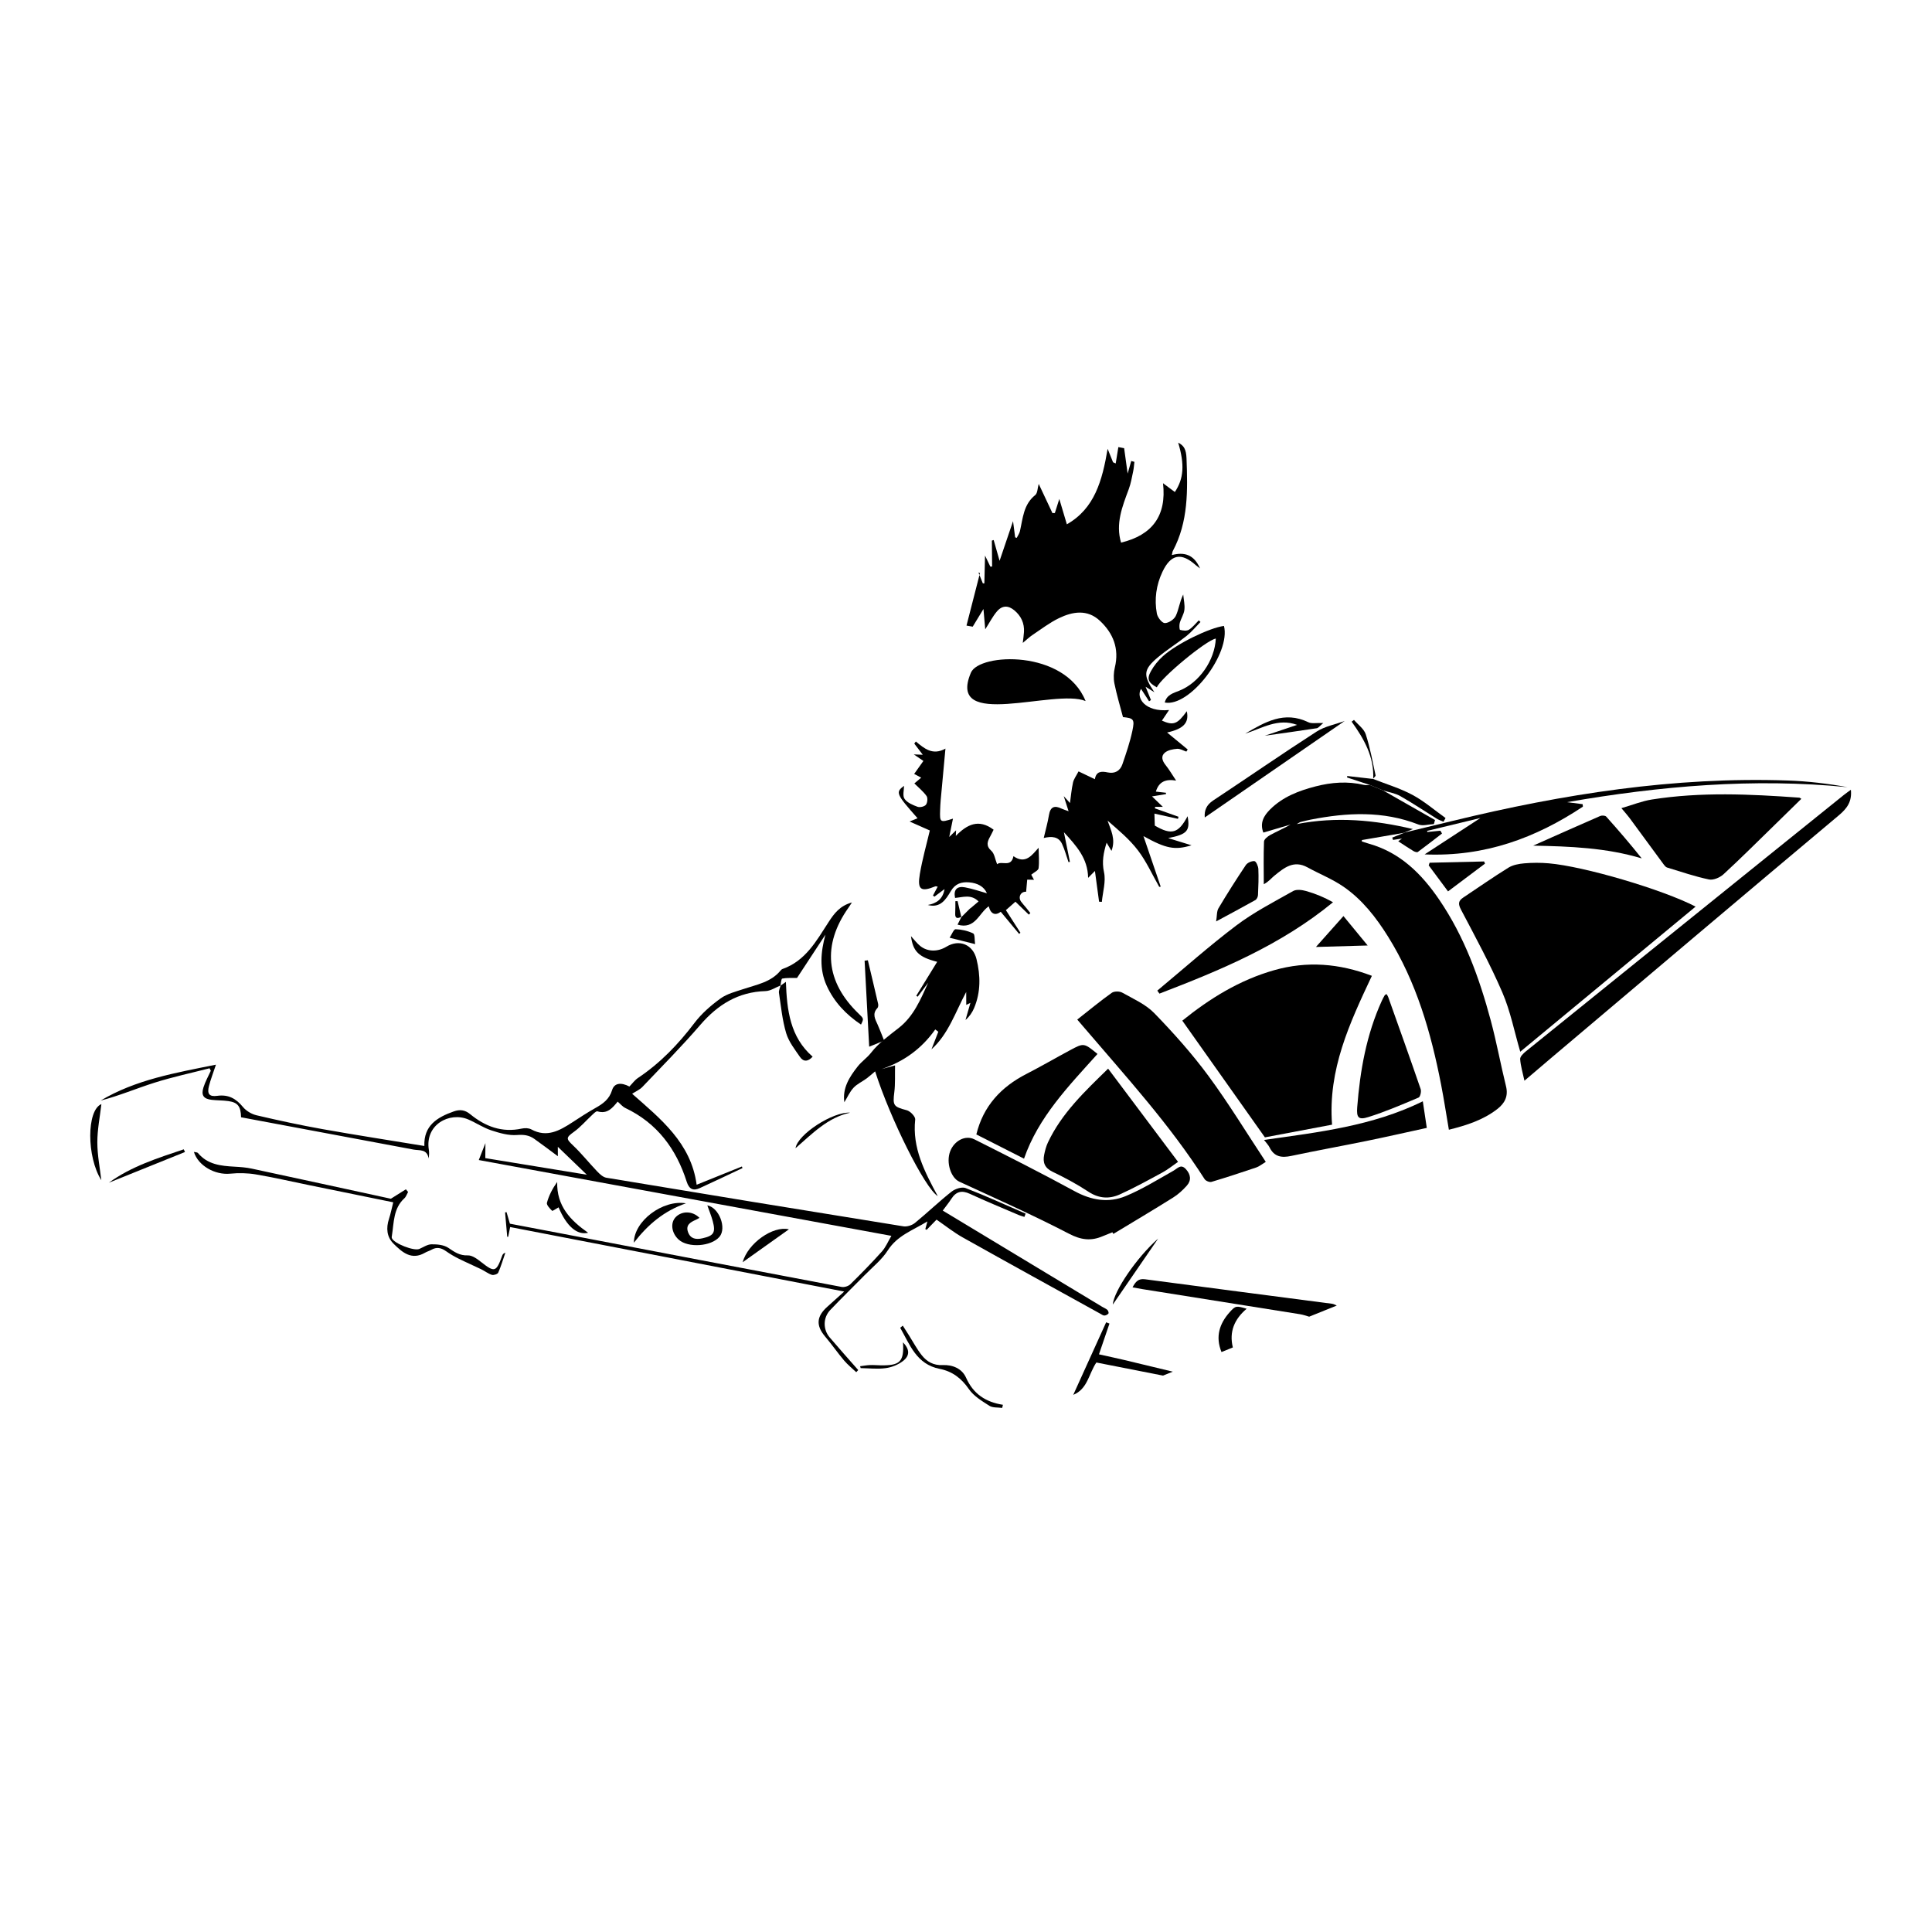 <?xml version="1.0" encoding="utf-8"?>
<!-- Generator: Adobe Illustrator 16.0.3, SVG Export Plug-In . SVG Version: 6.00 Build 0)  -->
<!DOCTYPE svg PUBLIC "-//W3C//DTD SVG 1.1//EN" "http://www.w3.org/Graphics/SVG/1.1/DTD/svg11.dtd">
<svg version="1.1" id="Layer_1" xmlns="http://www.w3.org/2000/svg" xmlns:xlink="http://www.w3.org/1999/xlink" x="0px" y="0px"
	 width="288px" height="288px" viewBox="0 0 288 288" enable-background="new 0 0 288 288" xml:space="preserve">
<path display="none" fill-rule="evenodd" clip-rule="evenodd" fill="#FFFFFF" d="M172.627,211.364c-4.089,0-8.178,0-12.267,0
	c0.34-2.381,1.788-3.828,4.064-4.583c-1.264-1.01-1.368-1.04-2.497-0.489c-2.111,1.029-3.406,2.616-3.395,5.072
	c-2.609,0-5.22,0-7.829,0c-2.005-1.432-4.006-2.869-6.017-4.293c-1.05-0.743-2.118-1.461-3.223-2.221
	c1.132-1.311,2.149-2.489,3.167-3.667c-0.13-0.119-0.259-0.238-0.389-0.357c-2.845,2.714-5.691,5.428-8.592,8.195
	c2.323-0.005,3.316-2.056,5-3.186c2.829,1.843,5.658,3.686,8.487,5.528c-46.012,0-92.025,0-138.049,0c0-44.787,0-89.574,0-134.384
	c89.041,0,178.093,0,267.192,0c0,44.78,0,89.582,0,134.384c-33.721,0-67.469,0-101.217,0c-0.179-0.17-0.332-0.385-0.54-0.503
	c-8.169-4.607-16.349-9.194-24.507-13.82c-0.871-0.494-1.445-0.189-2.176,0.425c0.452,0.285,0.842,0.541,1.242,0.781
	c6.812,4.092,13.625,8.179,20.433,12.277C171.911,210.763,172.258,211.083,172.627,211.364z M211.451,140.591
	c-1.142-0.619-2.283-1.238-3.425-1.856c-0.034,0.064-0.068,0.129-0.104,0.193c0.914,0.773,1.827,1.545,2.741,2.318
	c-0.275-0.115-0.584-0.183-0.822-0.351c-2.04-1.441-4.349-2.172-6.786-2.491c-2.561-0.335-5.125-0.383-7.57,0.659
	c-1.205,0.514-2.176,1.26-2.213,2.815c1.438,0.14,2.822,0.275,4.205,0.41c-1.136,0.162-2.265,0.18-3.381,0.311
	c-0.439,0.052-1.092,0.248-1.233,0.564c-0.868,1.931-1.618,3.916-2.406,5.882c0.861-0.092,1.347-0.404,1.878-0.569
	c1.795-0.555,3.602-1.167,5.107,0.678c1.284,1.573,2.787,2.994,3.898,4.677c1.868,2.825,2.791,6.063,3.377,9.38
	c1.392,7.877,0.587,15.675-0.918,23.438c-0.426,2.198-0.942,4.378-1.438,6.657c2.717,0.378,5.299,0.57,7.863-0.166
	c1.355-0.389,2.247-1.149,2.464-2.677c0.469-3.31,1.149-6.592,1.553-9.909c0.796-6.54,1.028-13.091-0.389-19.589
	c-0.993-4.553-2.761-8.697-6.595-11.657c-0.293-0.227-0.573-0.469-0.86-0.703c0.03-0.066,0.061-0.131,0.09-0.196
	c2.085,0.45,4.17,0.9,6.26,1.353c-0.644,0-1.287,0-1.931,0c-0.008,0.122-0.016,0.243-0.023,0.364
	c0.466,0.109,0.932,0.218,1.313,0.308c-0.16,0.041-0.416,0.107-0.666,0.172c0.547,0.779,1.03,1.495,1.548,2.186
	c0.134,0.177,0.414,0.419,0.563,0.382c1.466-0.371,2.919-0.794,4.375-1.202c-0.022-0.159-0.045-0.318-0.067-0.478
	c-0.628-0.184-1.255-0.368-1.883-0.552c0.015-0.055,0.03-0.108,0.045-0.163c2.592,0.381,5.184,0.761,8.081,1.187
	c-3.374,0.666-6.424,1.268-9.745,1.923c8.199,3.715,16.303,3.915,24.543,2.221c0.035-0.119,0.069-0.237,0.104-0.355
	c-0.683-0.384-1.365-0.767-2.048-1.149c13.759,2.947,27.104,7.02,39.62,13.563c-2.549-1.613-5.17-3.044-7.891-4.252
	c-15.496-6.88-31.837-10.654-48.536-13.09c-2.482-0.362-4.965-0.728-7.447-1.091c0.483,0,0.967,0,1.45,0
	c-4.79-3.388-9.832-6.01-15.792-7.167c0.384-0.047,0.514-0.089,0.635-0.073c0.517,0.068,1.033,0.137,1.544,0.235
	c5.413,1.041,10.492,2.786,14.623,6.676c0.517,0.486,1.434,0.547,2.165,0.805c0.127-0.166,0.255-0.332,0.383-0.497
	c-1.844-2.329-3.688-4.658-5.531-6.987c0.696,0.575,1.516,1.053,2.065,1.745c1.319,1.656,2.507,3.418,3.762,5.126
	c0.223,0.303,0.515,0.555,0.774,0.83c0.166-0.133,0.331-0.267,0.497-0.399c-1.083-1.696-2.012-3.521-3.291-5.053
	c-1.352-1.618-3.037-2.956-4.571-4.413c0.196-0.114,0.543-0.202,0.567-0.345c0.354-2.067,0.786-4.133,0.928-6.218
	c0.058-0.858-0.531-1.76-0.826-2.642c-0.141,0.038-0.28,0.075-0.42,0.112C212.42,134.54,212.831,137.597,211.451,140.591z
	 M148.533,136.031c0.263-0.245,0.526-0.491,0.966-0.899c-0.656-0.208-1.247-0.594-1.7-0.47c-0.307,0.083-0.421,0.88-0.67,1.476
	c0.638-0.063,1.037-0.103,1.437-0.142c-0.585,0.247-1.17,0.495-1.757,0.743c0.123-0.809,0.247-1.617,0.371-2.426
	c-0.104-0.037-0.207-0.073-0.311-0.11c-0.229,0.551-0.438,1.112-0.691,1.651c-0.367,0.778,0.049,0.886,0.678,0.841
	c-0.308,0.272-0.616,0.544-0.989,0.873c2.146,1.682,3.575-0.397,5.338-0.803c-0.173,1.199,0.378,1.697,1.354,1.432
	c0.465,1.455,0.886,2.768,1.306,4.082c0.082-0.029,0.164-0.058,0.246-0.087c-0.259-1.357-0.518-2.714-0.75-3.936
	c0.857-0.303,1.39-0.491,1.791-0.633c0.379,0.851,0.755,1.692,1.131,2.534c0.099-0.045,0.198-0.091,0.298-0.136
	c-0.096-0.326-0.188-0.653-0.29-0.978c-0.116-0.373-0.263-0.739-0.355-1.118c-0.197-0.797,0.521-1.434,1.246-1.079
	c0.27-0.527,0.539-1.054,0.828-1.62c0.285,0.123,0.574,0.249,0.929,0.402c-0.05-0.44-0.087-0.769-0.097-0.859
	c0.547-0.178,1.212-0.192,1.374-0.485c0.483-0.871,0.768-1.851,1.146-2.828c-1.239,0.581-2.72,1.652-3.949-0.24
	c-0.97,1.506-1.894-0.086-2.706,0.205c0-0.819,0.225-1.617-0.049-2.169c-0.504-1.021-0.022-1.518,0.648-2.062
	c0.266-0.215,0.515-0.451,0.839-0.738c-1.442-2.398-3.41-2.195-5.568-1.249c0.109-0.239,0.198-0.433,0.348-0.76
	c-0.435,0.178-0.761,0.313-1.319,0.542c0.588-0.889,1.035-1.565,1.54-2.329c-2.019-0.143-2.055-0.205-1.291-1.916
	c0.194-0.437,0.394-0.872,0.611-1.297c1.124-2.195,2.255-4.387,3.542-6.889c-2.16,0.275-2.92-1.19-3.694-2.636
	c-0.111,0.07-0.223,0.14-0.334,0.21c0.18,0.655,0.36,1.311,0.554,2.013c-0.345-0.155-0.635-0.285-1.224-0.549
	c0.41,0.612,0.638,0.952,0.963,1.439c-0.664,0.426-1.326,0.85-2.002,1.283c0.169,0.199,0.456,0.538,0.766,0.904
	c-0.563,0.185-1.042,0.343-1.268,0.417c0.361,0.846,0.795,1.608,0.986,2.427c0.08,0.345-0.254,0.987-0.58,1.168
	c-0.309,0.171-0.989,0.063-1.266-0.187c-0.563-0.508-1.205-1.141-1.356-1.824c-0.122-0.552,0.427-1.253,0.655-1.829
	c-1.559,0.421-1.563,0.657,0.065,5.242c-0.367,0-0.704,0-1.289,0c0.881,0.907,1.595,1.642,2.3,2.368
	c-1.204,1.711-2.617,3.525-3.813,5.473c-1.241,2.02-0.866,2.565,1.455,2.562c0.09,0,0.181,0.096,0.316,0.172
	c-0.42,0.352-0.785,0.657-1.149,0.963c0.045,0.081,0.089,0.161,0.134,0.241c0.578-0.154,1.156-0.308,1.827-0.487
	c-0.793,1.299-1.894,1.531-3.202,1.27c1.557,1.161,2.804,0.245,3.961-0.642c1.029-0.789,2.017-0.691,3.039-0.17
	c1.078,0.549,1.8,1.382,1.826,2.492c-0.868-0.666-1.738-1.436-2.707-2.049c-0.981-0.623-1.727-0.37-1.959,0.911
	c1.11,0.347,2.431,0.336,3.054,1.796C149.488,135.718,149.009,135.876,148.533,136.031z M118.002,136.112
	c-0.217,0.309-0.551,0.59-0.632,0.931c-0.47,1.979-1.059,3.955-1.248,5.966c-0.125,1.329,0.287,2.729,0.583,4.07
	c0.193,0.877,0.84,1.115,1.764,0.66c-2.024-3.975-0.964-7.85,0.473-11.833c-0.429,0.101-0.702,0.166-0.977,0.23
	c0.222-0.313,0.499-0.92,0.654-0.891c0.677,0.131,1.317,0.446,2.081,0.736c1.97-1.367,4.154-2.884,6.338-4.4
	c-1.614,2.139-2.789,4.402-2.667,7.147c0.118,2.675,1.07,5.052,2.575,7.267c0.726-0.654,0.726-0.654,0.284-1.637
	c-2.803-6.239-1.235-11.534,4.505-15.225c0.196-0.125,0.383-0.264,0.765-0.527c-1.846-0.218-3.085,0.543-4.297,1.394
	c-2.736,1.92-5.358,4.102-9.008,3.938c-0.123-0.005-0.259,0.05-0.371,0.111c-1.969,1.069-4.05,0.608-6.117,0.484
	c-1.244-0.075-2.554-0.267-3.729,0.024c-1.71,0.423-3.449,1.025-4.954,1.922c-3.426,2.044-6.986,3.655-10.902,4.468
	c-0.559,0.116-1.072,0.453-1.649,0.706c-0.908-1.068-1.886-1.35-2.604-0.459c-0.891,1.104-2.025,1.37-3.308,1.533
	c-1.335,0.169-2.657,0.444-3.98,0.699c-2.208,0.425-4.366,0.738-6.059-1.313c-0.278-0.336-0.808-0.566-1.256-0.642
	c-3.001-0.508-4.959-2.336-6.364-4.897c-0.456-0.832-1.106-1.227-2.098-1.27c-2.632-0.114-4.96,0.276-5.995,3.14
	c-4.462-2.712-8.835-5.311-13.145-8.01c-2.835-1.776-5.606-3.66-8.343-5.585c-0.623-0.438-1.191-1.186-1.419-1.907
	c-0.489-1.547-1.299-2.568-2.935-2.977c-1.161-0.29-1.312-0.846-0.6-1.811c0.611-0.828,1.322-1.581,2.159-2.567
	c-6.081-1.133-11.917-2.402-17.948-1.466c2.802,0.372,5.639,0.314,8.454,0.531s5.609,0.707,8.413,1.076
	c0.011,0.137,0.023,0.274,0.035,0.411c-0.653,0.626-1.374,1.196-1.944,1.891c-0.793,0.966-0.63,1.603,0.461,2.192
	c0.726,0.392,1.509,0.68,2.221,1.094c1.219,0.71,1.428,1.412,0.85,2.943c7.327,4.679,14.689,9.382,22.052,14.083
	c0.762,0.486,1.907,0.64,1.582,2.076c0.264-0.453,0.426-0.809,0.511-1.182c0.842-3.729,5.019-4.154,7.156-2
	c0.885,0.892,1.602,1.968,2.554,2.771c0.996,0.841,2.104,1.708,3.313,2.088c0.958,0.301,1.649,0.691,2.153,1.471
	c0.767,1.184,1.485,2.4,2.307,3.737c0.205-0.515,0.353-0.886,0.521-1.306c0.821,1.833,1.602,3.574,2.455,5.479
	c-4.458-2.705-8.792-5.335-13.112-7.957c0.266-0.645,0.498-1.208,0.851-2.066c-0.802,0.849-1.356,1.436-1.858,1.967
	c17.606,11.16,35.231,22.332,52.818,33.479c-0.783,0.599-1.415,1.256-2.184,1.635c-2.027,0.997-4.1,1.904-6.187,2.771
	c-0.38,0.157-1.014,0.106-1.358-0.115c-12.08-7.744-24.138-15.521-36.2-23.291c-2.041-1.314-4.084-2.626-6.133-3.943
	c0.057-0.568,0.118-1.181,0.179-1.793c-0.073-0.011-0.146-0.021-0.219-0.031c-0.353,1.16-0.706,2.321-1.059,3.482
	c0.044,0.02,0.088,0.039,0.132,0.059c0.255-0.388,0.51-0.775,0.814-1.239c14.14,9.144,28.239,18.26,42.59,27.539
	c-1.271,0.464-2.203,0.812-3.14,1.143c-2.098,0.743-2.684,1.976-2.003,4.026c0.477,1.435,0.808,2.918,1.281,4.354
	c0.261,0.792,0.681,1.531,1.03,2.294c0.131-0.062,0.262-0.124,0.393-0.186c-0.711-2.032-1.446-4.056-2.126-6.098
	c-0.499-1.497,0.171-3.111,1.613-3.767c2.21-1.006,4.461-1.919,6.686-2.893c1.549-0.679,3.236-1.177,4.587-2.14
	c2.138-1.521,4.509-1.368,7.093-1.796c-0.377,0.497-0.549,0.724-0.721,0.949c0.048,0.058,0.097,0.114,0.146,0.172
	c0.658-0.292,1.316-0.584,1.934-0.857c0.887,1.334,1.656,2.708,2.627,3.919c4.9,6.104,9.852,12.164,14.788,18.238
	c0.136,0.168,0.266,0.395,0.448,0.459c0.199,0.071,0.492,0.052,0.671-0.053c0.101-0.059,0.129-0.406,0.056-0.56
	c-0.129-0.267-0.367-0.479-0.55-0.723c-5.539-7.367-11.076-14.735-16.675-22.186c0.685-0.423,1.289-0.753,1.847-1.147
	c1.066-0.755,1.929-0.621,2.837,0.345c1.817,1.932,3.717,3.785,5.587,5.666c0.205,0.205,0.445,0.375,0.669,0.562
	c0.115-0.128,0.231-0.257,0.347-0.385c-2.276-2.308-4.505-4.666-6.871-6.879c-0.44-0.411-1.502-0.479-2.154-0.287
	c-2.29,0.674-4.512,1.575-6.793,2.283c-0.535,0.166-1.318,0.108-1.789-0.175c-12.808-7.725-25.593-15.485-38.359-23.277
	c-0.43-0.262-0.711-0.873-0.915-1.38c-0.66-1.646-1.162-3.358-1.898-4.966c-0.599-1.308-0.534-1.453,0.9-1.806
	c1.181-0.29,2.287-0.877,3.434-1.312c0.31-0.117,0.791-0.338,0.95-0.209c1.214,0.982,2.298,0.344,3.335-0.214
	c0.254,0.482,0.396,0.969,0.703,1.304c3.559,3.869,4.761,8.498,4.379,13.616c-0.086,1.155,0.358,1.659,1.442,1.611
	c2.344-0.104,4.686-0.255,7.028-0.387c0.003-0.084,0.006-0.168,0.009-0.253c-2.472,0-4.944,0-7.274,0
	c1.562-6.113-1.339-11.156-3.846-16.17c0.618-0.124,1.264-0.134,1.804-0.379c3.834-1.741,7.707-3.412,11.446-5.339
	c3.554-1.831,7.085-2.455,10.917-1.044C116.325,136.308,117.207,136.1,118.002,136.112z M168.385,90.037
	c0.058,0.059,0.115,0.118,0.174,0.177c-1.617,2.197-3.233,4.394-4.786,6.504c0.117,0.073,0.45,0.279,0.798,0.495
	c0.71-0.53,1.435-1.07,2.472-1.845c-0.355,1.167-0.605,1.985-0.887,2.908c0.961-0.684,1.723-1.348,2.59-1.811
	c1.079-0.576,1.938-0.241,2.504,0.831c0.605,1.145,0.669,2.328,0.11,3.513c-0.208,0.441-0.46,0.86-0.772,1.439
	c0.719-0.229,1.24-0.444,1.784-0.557c1.527-0.318,3.054-0.748,4.6-0.851c2.269-0.151,4.434,0.331,5.509,2.643
	c1.154,2.479,1.145,4.945-0.532,7.289c-0.456,0.637-0.809,1.425-0.953,2.191c-0.313,1.667-0.463,3.366-0.689,5.124
	c1.404,0.746,1.533,0.944,0.527,2.434c-0.967,1.432-2.106,2.754-3.241,4.062c-0.681,0.785-1.588,0.901-2.472,0.307
	c-0.797-0.535-1.53-0.819-2.16,0.216c-0.743-0.81-1.377-1.502-1.822-1.987c-0.554,0.48-1.08,0.784-1.391,1.237
	c-0.607,0.886-1.094,1.855-1.557,2.662c-0.063-0.172-0.221-0.601-0.479-1.305c-0.067,0.936-0.112,1.556-0.171,2.355
	c-0.383-0.344-0.622-0.523-0.818-0.743c-0.806-0.898-1.466-0.884-2.123,0.2c-0.58,0.955-1.273,1.841-1.987,2.858
	c1.228,0.188,2.134,0.63,2.201,1.838c0.053,0.956-0.076,1.921-0.124,2.882c0.07,0.014,0.14,0.027,0.211,0.041
	c0.257-1.387,0.514-2.773,0.821-4.431c0.967,2.591,1.852,4.938,0.804,7.66c0.463-0.2,0.764-0.33,1.324-0.572
	c-0.416,1.637-0.777,3.058-1.139,4.479c0.124,0.059,0.249,0.119,0.373,0.178c0.683-1.321,1.72-2.583,1.954-3.979
	c0.268-1.597,1.033-2.735,2.001-3.94c0.068,0.438,0.13,0.833,0.219,1.407c1.27-1.376,1.068-2.884,1.146-4.402
	c0.974,1.908,1.996,3.798,2.547,5.817c0.548,2.008,0.623,4.145,0.904,6.225c0.072,0.017,0.145,0.034,0.217,0.051
	c0.144-2.657,0.288-5.313,0.432-7.953c2.422,2.992,3.537,3.72,6.133,3.95c-0.918-0.746-1.777-1.444-2.828-2.298
	c2.846,0.555,3.464,0.215,3.905-1.942c-2.224,1.875-3.282,1.764-5.057-0.531c0.209-0.568,0.419-1.137,0.617-1.676
	c1.012,0.696,1.986,1.367,2.961,2.037c0.063-0.086,0.128-0.172,0.192-0.258c-0.935-0.83-1.869-1.659-2.804-2.488
	c0.047-0.061,0.094-0.121,0.141-0.181c0.294,0.121,0.587,0.24,1.052,0.431c-0.337-0.754-0.581-1.301-0.918-2.055
	c0.807,0.181,1.433,0.322,2.06,0.463c0.024-0.063,0.048-0.125,0.072-0.188c-0.424-0.229-0.848-0.459-1.332-0.722
	c0.972-1.215,2.087-1.219,3.416-0.391c-0.223-1.064-0.345-1.926-0.594-2.749c-0.235-0.776-0.167-1.502,0.597-1.746
	c0.569-0.182,1.308-0.036,1.911,0.155c0.424,0.134,0.747,0.588,1.115,0.899c0.102-0.072,0.203-0.145,0.306-0.218
	c-0.634-1.163-1.267-2.326-1.904-3.498c2.497,0.418,3.608-0.111,3.914-1.845c-2.019,1.271-2.647,1.276-3.967-0.082
	c0.523-0.354,1.021-0.692,1.579-1.07c-3.48-1.032-3.918-3.583-2.695-4.484c0.134,0.689,0.276,1.425,0.419,2.161
	c0.11-0.022,0.22-0.045,0.33-0.067c0-0.67,0-1.34,0-2.136c0.289,0.397,0.507,0.696,0.91,1.25c-0.648-3.011-0.277-3.743,2.432-4.634
	c1.684-0.554,3.452-0.848,5.153-1.356c0.933-0.279,1.806-0.761,2.705-1.151c-0.049-0.107-0.099-0.214-0.147-0.322
	c-0.625,0.262-1.231,0.631-1.883,0.746c-0.382,0.067-0.882-0.208-1.226-0.467c-0.09-0.067,0.127-0.703,0.336-0.977
	c0.42-0.55,1.051-0.965,1.374-1.557c0.359-0.659,0.473-1.452,0.693-2.186c-0.93,0.835-1.449,1.831-2.228,2.547
	c-0.43,0.396-1.409,0.595-1.92,0.373c-0.385-0.167-0.676-1.196-0.563-1.75c0.438-2.131,1.49-3.979,3.104-5.468
	c2.139-1.971,3.692-1.667,4.983,0.951c0.076,0.154,0.174,0.298,0.398,0.681c-0.06-2.267-1.252-3.185-3.151-3.419
	c0.204-0.296,0.259-0.425,0.354-0.505c3.792-3.17,5.457-7.586,7.058-12.039c0.453-1.259,0.371-1.923-0.272-2.64
	c-0.31,3.375-1.23,5.287-3.211,6.632c-0.363-0.595-0.727-1.189-1.146-1.875c-1.293,4.69-4.367,6.579-9.111,5.875
	c0.264-2.926,2.181-4.92,4.045-6.963c0.611-0.67,1.092-1.461,1.604-2.217c0.265-0.392,0.466-0.827,0.696-1.242
	c-0.129-0.099-0.259-0.198-0.388-0.297c-0.423,0.544-0.847,1.088-1.201,1.543c0.307-1.218,0.618-2.461,0.931-3.705
	c-0.246-0.159-0.491-0.317-0.736-0.476c-0.427,0.704-0.854,1.407-1.28,2.111c-0.101-0.101-0.2-0.203-0.3-0.304
	c0-0.578,0-1.155,0-2.168c-2.521,4.111-5.138,7.533-9.845,8.165c0.124-1.322,0.233-2.482,0.37-3.929
	c-0.634,0.77-1.017,1.234-1.399,1.698c-0.113-0.042-0.227-0.083-0.339-0.125c-0.089-1.565-0.177-3.13-0.271-4.801
	c-0.401,0.513-0.666,1.218-1.104,1.35c-2.157,0.646-2.996,2.513-4.124,4.136c-0.207,0.297-0.545,0.504-0.822,0.753
	c-0.063-0.055-0.126-0.11-0.188-0.166c0.213-0.821,0.427-1.643,0.611-2.352c-1.334,1.55-2.676,3.11-4.069,4.73
	c0.123-1.159,0.232-2.181,0.341-3.204c-0.094-0.006-0.188-0.012-0.281-0.018c-0.471,1.202-0.942,2.403-1.413,3.605
	c-0.083-0.034-0.165-0.069-0.248-0.103c-0.031-0.485-0.063-0.971-0.117-1.816c-0.649,1.505-1.146,2.657-1.643,3.81
	c-0.07-0.031-0.141-0.062-0.211-0.093C168.385,91.202,168.385,90.62,168.385,90.037z M248.909,176.209
	c-3.628-4.222-13.173-11.782-17.898-14.174c-1.079-0.547-2.219-1.002-3.375-1.356c-0.772-0.237-1.655-0.42-2.43-0.286
	c-2.649,0.456-5.271,1.068-7.905,1.61c-0.883,0.182-1.092,0.593-0.995,1.551c0.462,4.576,0.992,9.161,1.102,13.752
	c0.073,3.036-0.525,6.088-0.829,9.193C227.214,183.113,237.986,179.685,248.909,176.209z M200.296,167.734
	c-3.816-3.538-8.128-5.687-13.2-6.227c-5.353-0.571-10.507,0.33-15.506,1.858c1.643,6.936,3.242,13.688,4.912,20.735
	c3.098,0.618,6.565,1.309,9.991,1.991C188.979,178.226,194.604,173.019,200.296,167.734z M157.123,157.36
	c0.231,0.682,0.385,1.13,0.535,1.579c3.048,9.098,6.403,18.104,8.181,27.581c0.057,0.303,0.497,0.733,0.791,0.761
	c2.333,0.22,4.673,0.372,7.014,0.504c0.443,0.025,0.896-0.129,1.612-0.243c-1.049-5.149-1.868-10.173-3.135-15.081
	c-1.026-3.977-2.436-7.877-3.985-11.686c-0.694-1.709-2.102-3.146-3.286-4.626c-0.291-0.363-1.037-0.667-1.469-0.563
	C161.322,156.082,159.301,156.728,157.123,157.36z M158.655,165.868c-4.478,1.834-8.874,3.557-12.424,6.835
	c-0.472,0.436-0.869,0.972-1.223,1.512c-0.632,0.967-0.663,1.842,0.213,2.803c1.371,1.506,2.691,3.079,3.845,4.755
	c1.057,1.537,2.482,2.203,4.2,2.131c2.375-0.1,4.744-0.386,7.109-0.657c0.919-0.105,1.817-0.389,2.751-0.596
	C161.614,176.974,160.154,171.493,158.655,165.868z M269.537,167.2c-0.115-0.147-0.154-0.244-0.224-0.277
	c-6.601-3.228-13.271-6.293-20.473-7.956c-1.446-0.335-2.971-0.33-4.702-0.506c0.265,0.82,0.446,1.301,0.574,1.794
	c0.723,2.801,1.429,5.605,2.151,8.406c0.051,0.198,0.134,0.436,0.281,0.555c1.688,1.358,3.334,2.786,5.13,3.987
	c0.552,0.37,1.62,0.345,2.297,0.089c3.33-1.258,6.609-2.651,9.904-4.002C266.157,168.602,267.833,167.904,269.537,167.2z
	 M150.124,188.729c0.014,0.092,0.028,0.184,0.043,0.275c3.424-0.556,6.854-1.082,10.268-1.688c0.887-0.157,1.769-0.486,2.577-0.888
	c0.957-0.473,1.164-1.328,0.797-2.326c-0.387-1.053-1.101-0.574-1.823-0.479c-2.657,0.348-5.323,0.816-7.99,0.844
	c-2.775,0.028-4.989-1.32-6.806-3.528c-3.56-4.328-7.26-8.542-10.962-12.75c-1.011-1.148-2.886-0.921-4.019,0.306
	c-1.224,1.324-1.369,3.702-0.43,4.7c4.135,4.396,8.343,8.734,12.266,13.314c1.317,1.538,2.621,2.262,4.516,2.223
	C149.08,188.719,149.602,188.729,150.124,188.729z M140.978,141.567c-1.65,1.218-3.219,2.376-4.788,3.535
	c0.047,0.067,0.095,0.136,0.142,0.204c0.743-0.449,1.486-0.897,2.229-1.346c-1.964,1.876-3.849,3.808-6.535,4.595
	c-1.78,0.522-3.649,0.964-5.223,1.881c-0.873,0.509-1.815,0.691-2.654,1.172c-1.749,1.002-3.333,2.144-3.836,4.201
	c0.699-0.517,1.325-1.137,2.076-1.489c0.707-0.331,1.551-0.361,2.326-0.558c0.511-0.13,1.006-0.32,1.574-0.505
	c-0.553,7.403,0.362,18.88,1.704,20.741c-0.458-4.115-0.856-8.089,1.152-11.851c0.203-0.379-0.212-1.423-0.648-1.749
	c-1.646-1.234-1.702-1.426-0.712-3.204c0.614-1.104,1.022-2.321,1.592-3.651c-0.943-0.109-1.517-0.177-2.091-0.244
	c3.467,0.217,6.683-0.576,9.653-2.485c0.097,0.163,0.194,0.327,0.292,0.49c-0.641,0.684-1.282,1.366-1.923,2.049
	c3.217-1.182,5.354-3.792,7.998-5.995c-0.271,0.681-0.484,1.215-0.713,1.789c0.263-0.02,0.411-0.031,0.691-0.053
	c-0.618,0.793-1.129,1.447-1.64,2.101c0.752-0.261,1.356-0.669,1.859-1.176c1.819-1.833,2.7-4.116,3.061-6.63
	c0.319-2.225-1.257-3.762-3.472-3.396c-1.494,0.248-2.901-0.333-3.583-1.566c-0.309-0.557-0.472-1.194-0.729-1.867
	C138.21,138.783,138.689,139.896,140.978,141.567z M215.541,190.74c1.849-0.616,3.444-1.153,5.043-1.681
	c17.738-5.846,35.47-11.716,53.231-17.492c1.549-0.504,2.595-1.186,3.077-2.856c-0.478,0.123-0.889,0.213-1.291,0.334
	c-4.365,1.321-8.73,2.644-13.094,3.972c-15.044,4.575-30.088,9.15-45.127,13.744c-0.457,0.14-1.108,0.397-1.225,0.749
	C215.837,188.472,215.755,189.513,215.541,190.74z M158.004,163.242c-1.252-2.287-1.254-2.304-3.578-2.049
	c-2.459,0.271-4.91,0.626-7.373,0.852c-4.235,0.387-7.754,2.041-10.284,5.571c1.749,2.006,3.5,4.014,5.238,6.007
	C146.324,168.671,152.196,166.09,158.004,163.242z M169.803,157.82c0.044,0.178,0.088,0.354,0.132,0.531
	c9.74,0.163,19.456,0.075,29.087-2.957c-0.94-1.176-1.965-2.173-3.087-3.045c-0.498-0.387-1.229-0.799-1.791-0.726
	c-3.262,0.428-6.576,0.729-9.737,1.58C179.481,154.53,174.665,156.262,169.803,157.82z M201.305,171.075
	c-0.17,0.031-0.267,0.021-0.322,0.065c-0.238,0.188-0.474,0.38-0.693,0.589c-4.023,3.823-6.91,8.444-9.354,13.372
	c-0.673,1.358-0.549,1.843,0.995,1.964c2.666,0.211,5.357,0.149,8.037,0.104c0.271-0.004,0.74-0.673,0.76-1.053
	c0.255-4.854,0.444-9.712,0.646-14.569C201.378,171.394,201.329,171.238,201.305,171.075z M176.239,184.412
	c0.156,0.586,0.317,0.953,0.344,1.329c0.111,1.591,1.086,2.146,2.528,2.398c3.762,0.661,7.502,1.441,11.259,2.13
	c2.976,0.546,5.964,1.025,9.041,1.551c0.327-1.366,0.621-2.594,0.933-3.898C191.986,188.539,184.234,186.388,176.239,184.412z
	 M229.848,158.727c5.04,2.146,9.971,4.352,14.3,7.815c-0.782-2.633-1.653-5.204-2.578-7.756c-0.079-0.217-0.53-0.431-0.803-0.423
	C237.127,158.461,233.487,158.599,229.848,158.727z M27.619,126.417c-0.183,2.167,1.631,4.394,3.8,5.031
	c1.213,0.356,2.421,0.866,3.497,1.525c2.298,1.406,4.509,2.956,6.757,4.445c3.534,2.341,7.07,4.68,10.697,7.08
	c-0.532,0.73-0.978,1.422-1.504,2.047c-0.935,1.112-1.332,2.372-0.753,3.71c0.714,1.65,1.533,3.317,3.848,2.981
	c0.342-0.05,0.699,0.001,1.042-0.048c0.897-0.128,1.473,0.276,1.941,1.007c0.396,0.617,0.854,1.201,1.341,1.751
	c0.813,0.919,1.681,1.791,2.506,2.701c0.407,0.448,0.717,1,1.175,1.379c0.216,0.179,0.831,0.216,1.001,0.049
	c0.751-0.733,1.406-1.565,2.096-2.361c-0.365-0.031-0.51,0.128-0.654,0.289c-1.693,1.894-1.954,1.847-3.191-0.308
	c-0.376-0.654-0.868-1.477-1.494-1.701c-1.153-0.413-1.658-1.218-2.282-2.138c-0.45-0.661-1.342-1.116-2.13-1.422
	c-0.566-0.22-1.287-0.046-1.938-0.034c-0.875,0.016-3.215-2.191-3.189-3.031c0.003-0.12,0.09-0.243,0.156-0.354
	c1.017-1.693,1.695-3.668,3.797-4.451c0.325-0.121,0.576-0.44,0.862-0.668c-0.051-0.164-0.102-0.328-0.153-0.492
	c-0.798,0.144-1.596,0.288-2.604,0.47c-5.69-3.869-11.618-7.909-17.562-11.924c-0.712-0.481-1.499-0.866-2.28-1.232
	c-1.84-0.863-3.599-1.792-4.28-3.922C28.07,126.648,27.822,126.565,27.619,126.417z M199.351,111.114
	c-2.119-0.547-7.536-0.177-10.136,0.787c-0.879,0.326-1.749,0.799-2.473,1.389c-1.061,0.865-1.018,1.443-0.098,2.58
	c1.077-1.102,9.465-3.771,10.873-3.459c-1.381,2.981-4.776,5.184-7.953,5.171c-0.954-0.003-1.968-0.146-2.673,0.824
	C190.093,120.467,198.783,115.288,199.351,111.114z M210.745,130.983c-1.48-0.046-3.05-0.371-4.504-0.093
	c-6.053,1.158-12.066,2.521-18.105,3.751c-1.179,0.24-1.811,0.877-2.119,1.883C194.224,134.686,202.454,132.841,210.745,130.983z
	 M181.795,151.53c2.428-0.273,4.525-0.493,6.616-0.766c0.238-0.031,0.534-0.308,0.642-0.544c0.54-1.179,1.073-2.365,1.503-3.586
	c0.141-0.397,0.112-1.19-0.102-1.302c-0.37-0.193-1.063-0.174-1.413,0.063c-2.101,1.425-4.165,2.906-6.185,4.444
	C182.43,150.165,182.239,150.8,181.795,151.53z M93.84,163.717c-0.566-1.36-2.029-1.958-3.225-1.437
	c-1.1,0.479-1.495,1.959-0.871,3.269c0.819,1.72,4.128,2.798,5.815,1.895c1.496-0.802,1.571-4.053,0.06-5.016
	c-0.04,0.847-0.029,1.668-0.127,2.476c-0.213,1.764-0.672,2.089-2.395,1.803c-0.949-0.157-1.676-0.573-1.633-1.663
	c0.044-1.129,0.892-1.232,1.764-1.259C93.397,163.779,93.563,163.748,93.84,163.717z M214.576,155.316
	c-0.089,0.106-0.178,0.213-0.267,0.319c0.399,1.53,0.8,3.06,1.222,4.671c2.292-0.613,4.475-1.196,6.658-1.779
	c-0.001-0.116-0.002-0.232-0.003-0.348C219.649,157.226,217.112,156.271,214.576,155.316z M199.696,157.889
	c-1.795,0.889-3.51,1.738-5.527,2.737c2.601,0.964,4.843,1.794,7.235,2.68C200.784,161.341,200.253,159.654,199.696,157.889z
	 M129.25,149.512c0-0.922,0.024-1.734-0.007-2.545c-0.035-0.914-0.195-1.845,0.896-2.338c0.16-0.072,0.296-0.338,0.327-0.533
	c0.35-2.199,0.678-4.402,1.011-6.604c-0.158-0.041-0.315-0.083-0.473-0.124c-1.369,3.995-2.737,7.989-4.161,12.144
	C127.82,149.512,128.375,149.512,129.25,149.512z M125.098,206.866c0.091-0.13,0.183-0.261,0.274-0.392
	c-2.22-1.327-3.493-3.142-3.583-5.803c-0.051-1.487-1.149-2.563-2.527-3.043c-1.31-0.456-2.005-1.365-2.354-2.556
	c-0.326-1.107-0.439-2.277-0.648-3.42c-0.104-0.568-0.211-1.135-0.317-1.703c-0.158,0.05-0.316,0.1-0.475,0.149
	c0.39,2.876,0.21,5.957,3.163,7.882c1.603,1.045,2.479,2.498,2.909,4.417c0.278,1.241,1.146,2.39,1.913,3.464
	C123.794,206.344,124.537,206.541,125.098,206.866z M74.947,154.409c0.043,3.025,0.972,4.905,2.667,5.162
	c-1.739-2.683-2.885-5.437-1.442-8.753c-1.056,0.681-1.913,1.423-2.579,2.309c-0.2,0.266,0.076,0.957,0.266,1.396
	C73.899,154.616,74.516,154.46,74.947,154.409z M207.663,130.079c-0.956-0.432-1.649-0.541-2.017-0.945
	c-2.682-2.96-6.021-2.441-9.372-1.944c2.627,0.205,5.413-0.366,7.671,1.684c-1.851-0.11-3.701-0.22-5.068-0.301
	c2.255,0.558,4.922,1.23,7.599,1.858C206.729,130.49,207.047,130.271,207.663,130.079z M13.24,125.168
	c0.489-1.765,0.849-3.689,1.566-5.47c0.711-1.764,1.784-3.382,2.688-5.047C15.093,114.682,12.505,121.115,13.24,125.168z
	 M83.389,163.495c3.009-1.761,5.979-2.708,9.394-2.542C89.798,159.13,84.609,160.488,83.389,163.495z M97.333,172.26
	c2.77-0.664,5.56-1.334,8.235-1.976C103.573,168.881,99.138,169.906,97.333,172.26z M146.149,198.746
	c3.243-2.151,6.487-4.302,9.958-6.604C152.056,193.576,147.027,196.952,146.149,198.746z M14.143,125.936c4.049,0,8.143,0,12.236,0
	c-0.006-0.146-0.013-0.293-0.02-0.441C22.251,125.25,18.14,124.933,14.143,125.936z M147.207,141.234
	c0.141-0.599,0.532-1.362,0.331-1.584c-0.599-0.656-1.386-1.203-2.201-1.564c-0.247-0.11-0.823,0.52-1.297,0.844
	C145.154,139.741,146.017,140.369,147.207,141.234z M120.536,157.573c-2.288-1.121-8.473,0.06-9.533,1.87
	C114.162,158.355,117.164,156.993,120.536,157.573z M107.78,193.185c-0.011,0.097-0.021,0.193-0.031,0.29
	c1.148,0.481,2.263,1.096,3.456,1.399c0.872,0.222,1.9,0.226,2.765-0.014c1.327-0.367,1.6-1.256,1.072-2.592
	c-0.915,2.74-1.698,3.079-4.422,1.914c-0.478-0.204-0.943-0.442-1.432-0.615C108.731,193.405,108.25,193.31,107.78,193.185z"/>
<path fill-rule="evenodd" clip-rule="evenodd" d="M195.156,196.275c-0.445-0.123-0.89-0.291-1.344-0.363
	c-7.847-1.256-15.694-2.498-23.542-3.748c-0.461-0.073-0.918-0.162-1.443-0.26c0.448-0.844,0.866-1.34,1.859-1.206
	c9.295,1.239,18.597,2.435,27.896,3.655c0.237,0.03,0.46,0.172,0.688,0.262C197.898,195.17,196.527,195.722,195.156,196.275z"/>
<path fill-rule="evenodd" clip-rule="evenodd" d="M173.371,205.059c-3.313-0.65-6.626-1.303-9.938-1.953
	c-1.14,1.676-1.293,3.949-3.445,4.823c1.655-3.652,3.279-7.233,4.904-10.815c0.165,0.063,0.329,0.127,0.494,0.188
	c-0.503,1.475-1.007,2.947-1.565,4.585c1.308,0.292,2.567,0.56,3.819,0.854c2.396,0.569,4.79,1.154,7.185,1.73
	C174.34,204.668,173.856,204.863,173.371,205.059z"/>
<path fill-rule="evenodd" clip-rule="evenodd" d="M182.085,201.546c-0.929-2.274-0.321-4.231,1.252-5.975
	c0.842-0.933,0.948-0.943,2.499-0.479c-1.829,1.551-2.632,3.435-2.056,5.77C183.215,201.089,182.65,201.316,182.085,201.546z"/>
<path fill-rule="evenodd" clip-rule="evenodd" d="M145.854,85.335c0.219,0.54,0.437,1.08,0.654,1.621
	c0.077,0.002,0.152,0.004,0.23,0.008c0.03-1.256,0.06-2.508,0.098-4.148c0.367,0.764,0.578,1.202,0.789,1.64
	c0.091,0.002,0.18,0.003,0.268,0.004c-0.011-1.29-0.023-2.582-0.037-3.872c0.09-0.03,0.179-0.059,0.268-0.089
	c0.282,0.989,0.563,1.979,0.883,3.099c0.688-2.022,1.348-3.972,2.004-5.909c0.095,0.728,0.203,1.568,0.314,2.41
	c0.078,0.028,0.157,0.056,0.236,0.083c0.164-0.335,0.4-0.652,0.48-1.006c0.44-1.926,0.521-3.972,2.279-5.377
	c0.355-0.285,0.338-1.039,0.519-1.665c0.713,1.515,1.379,2.934,2.046,4.352c0.121-0.004,0.242-0.008,0.361-0.011
	c0.182-0.574,0.363-1.147,0.663-2.098c0.414,1.393,0.746,2.509,1.126,3.782c4.13-2.345,5.276-6.499,6.078-11.254
	c0.378,0.94,0.594,1.475,0.81,2.01c0.131,0.058,0.262,0.114,0.393,0.17c0.132-0.812,0.265-1.624,0.397-2.437
	c0.287,0.056,0.573,0.112,0.861,0.167c0.176,1.269,0.351,2.538,0.522,3.784c0.158-0.554,0.348-1.218,0.536-1.88
	c0.156,0.043,0.314,0.086,0.472,0.13c-0.06,0.472-0.083,0.95-0.183,1.412c-0.191,0.894-0.341,1.807-0.658,2.656
	c-0.964,2.592-1.996,5.159-1.146,7.971c4.662-1.121,6.809-4.022,6.253-8.856c0.645,0.479,1.204,0.896,1.764,1.311
	c1.334-1.988,1.473-4.105,0.498-7.353c0.865,0.425,1.188,1.011,1.241,2.347c0.179,4.729,0.286,9.447-2.046,13.806
	c-0.059,0.109-0.062,0.25-0.14,0.601c1.85-0.493,3.298-0.087,4.201,1.993c-0.352-0.271-0.496-0.368-0.625-0.482
	c-2.175-1.946-3.729-1.647-4.976,0.981c-0.94,1.985-1.228,4.093-0.835,6.232c0.102,0.557,0.756,1.402,1.176,1.413
	c0.556,0.014,1.39-0.536,1.641-1.065c0.454-0.954,0.563-2.072,1.113-3.194c0.07,0.763,0.262,1.542,0.174,2.286
	c-0.078,0.671-0.508,1.291-0.691,1.958c-0.092,0.332-0.055,1.003,0.053,1.031c0.416,0.112,0.983,0.182,1.313-0.025
	c0.561-0.35,0.986-0.918,1.467-1.396c0.086,0.082,0.171,0.163,0.257,0.244c-0.687,0.698-1.317,1.472-2.077,2.079
	c-1.389,1.108-2.918,2.042-4.272,3.186c-2.18,1.839-2.25,2.656-0.522,5.206c-0.581-0.362-0.895-0.557-1.312-0.818
	c0.299,0.738,0.547,1.359,0.8,1.981c-0.095,0.062-0.188,0.124-0.281,0.186c-0.407-0.629-0.815-1.258-1.198-1.848
	c-0.796,1.293,0.563,3.496,4.178,3.151c-0.376,0.559-0.712,1.057-1.065,1.582c1.732,0.767,2.313,0.527,3.71-1.406
	c0.365,1.723-0.467,2.629-2.939,3.174c1.028,0.848,2.051,1.69,3.073,2.533c-0.068,0.105-0.134,0.211-0.202,0.315
	c-0.457-0.15-0.927-0.45-1.37-0.416c-0.631,0.049-1.371,0.189-1.83,0.571c-0.618,0.511-0.41,1.209,0.1,1.842
	c0.538,0.67,0.973,1.424,1.577,2.326c-1.542-0.271-2.574,0.15-3.021,1.641c0.545,0.063,1.025,0.117,1.504,0.171
	c0,0.066,0.003,0.134,0.003,0.201c-0.634,0.104-1.267,0.208-2.082,0.34c0.595,0.575,1.023,0.99,1.619,1.563
	c-0.503-0.002-0.817-0.004-1.136-0.005c-0.021,0.073-0.043,0.146-0.064,0.22c1.178,0.419,2.354,0.838,3.531,1.259
	c-0.026,0.104-0.054,0.208-0.08,0.311c-1.157-0.257-2.311-0.516-3.509-0.781c0.019,0.573,0.036,1.18,0.055,1.786
	c2.503,1.463,3.526,1.17,4.888-1.398c0.396,2.165-0.049,2.711-2.896,3.261c1.294,0.398,2.353,0.725,3.482,1.074
	c-2.493,0.757-3.801,0.499-7.165-1.37c0.854,2.5,1.713,5.019,2.572,7.535c-0.073,0.012-0.146,0.024-0.219,0.034
	c-1.039-1.824-1.907-3.777-3.168-5.436c-1.266-1.666-2.921-3.037-4.537-4.442c0.496,1.438,1.248,2.76,0.585,4.512
	c-0.298-0.499-0.503-0.842-0.729-1.223c-0.447,1.48-0.732,2.822-0.384,4.403c0.305,1.381-0.185,2.94-0.324,4.42
	c-0.137-0.007-0.275-0.017-0.411-0.024c-0.197-1.454-0.394-2.906-0.619-4.581c-0.431,0.434-0.66,0.667-1.015,1.026
	c-0.046-2.916-1.745-4.762-3.609-6.803c0.334,1.653,0.615,3.035,0.895,4.417c-0.071,0.014-0.141,0.027-0.21,0.041
	c-0.316-0.909-0.558-1.852-0.964-2.719c-0.514-1.094-1.519-1.166-2.728-0.88c0.28-1.211,0.593-2.292,0.773-3.394
	c0.204-1.251,0.811-1.512,1.895-0.979c0.265,0.129,0.553,0.206,1.037,0.382c-0.245-0.764-0.435-1.354-0.723-2.249
	c0.503,0.558,0.81,0.896,0.932,1.032c0.128-0.923,0.218-2.003,0.448-3.051c0.118-0.536,0.493-1.016,0.827-1.667
	c0.595,0.283,1.44,0.688,2.434,1.162c0.197-1.196,0.983-1.207,1.923-1.008c1.042,0.22,1.84-0.227,2.178-1.209
	c0.563-1.638,1.125-3.291,1.487-4.979c0.376-1.758,0.181-1.894-1.399-2.061c-0.447-1.714-0.943-3.346-1.276-5.009
	c-0.152-0.766-0.12-1.628,0.065-2.389c0.678-2.801-0.235-5.093-2.232-6.96c-1.861-1.741-4.05-1.378-6.098-0.391
	c-1.395,0.674-2.65,1.643-3.947,2.508c-0.462,0.309-0.865,0.703-1.448,1.184c0.074-0.654,0.15-1.138,0.179-1.624
	c0.075-1.308-0.425-2.382-1.416-3.217c-0.926-0.783-1.847-0.772-2.632,0.166c-0.631,0.753-1.09,1.654-1.726,2.648
	c-0.084-0.961-0.157-1.813-0.265-3.028c-0.672,1.105-1.144,1.876-1.603,2.634c-0.403-0.071-0.79-0.138-0.926-0.161
	c0.652-2.537,1.33-5.179,2.007-7.822C146.007,85.401,145.931,85.369,145.854,85.335z"/>
<path fill-rule="evenodd" clip-rule="evenodd" d="M206.174,117.827c2.581,1.47,5.161,2.941,7.742,4.412
	c-0.056,0.201-0.113,0.402-0.169,0.604c-0.774,0.035-1.648,0.321-2.309,0.063c-5.285-2.064-10.649-1.784-16.059-0.725
	c-0.512,0.1-1.015,0.229-1.521,0.36c-0.118,0.03-0.224,0.118-0.562,0.306c5.96-1.156,11.619-0.609,17.326,0.741
	c-0.447,0.182-0.896,0.362-1.346,0.542l0.05,0.009c-2.104,0.362-4.204,0.724-6.307,1.086c-0.003,0.072-0.009,0.142-0.011,0.215
	c0.354,0.111,0.705,0.231,1.062,0.331c4.662,1.312,7.852,4.494,10.476,8.346c3.745,5.497,5.978,11.66,7.685,18.022
	c0.866,3.229,1.463,6.526,2.265,9.771c0.371,1.498-0.173,2.537-1.283,3.404c-2.103,1.641-4.569,2.428-7.23,3.094
	c-0.394-2.299-0.729-4.514-1.157-6.711c-1.507-7.764-3.678-15.297-7.912-22.083c-1.784-2.857-3.851-5.515-6.641-7.436
	c-1.658-1.145-3.584-1.901-5.363-2.88c-2.085-1.147-3.534,0.096-4.991,1.282c-0.43,0.352-0.763,0.822-1.527,1.23
	c-0.005-2.119-0.051-4.24,0.031-6.356c0.014-0.346,0.544-0.772,0.933-0.984c0.987-0.538,2.026-0.978,3.021-1.552
	c-1.334,0.392-2.668,0.784-4.054,1.192c-0.548-1.457,0.075-2.511,1-3.438c1.878-1.881,4.274-2.795,6.774-3.443
	c2.38-0.615,4.794-0.801,7.226-0.226c0.284,0.065,0.595,0.014,0.895,0.018C204.869,117.289,205.521,117.558,206.174,117.827z"/>
<path fill-rule="evenodd" clip-rule="evenodd" d="M252.761,135.147c-8.831,7.307-17.54,14.515-26.139,21.632
	c-0.879-2.994-1.465-6.047-2.668-8.836c-1.819-4.218-4.025-8.272-6.165-12.343c-0.447-0.853-0.408-1.312,0.344-1.81
	c2.239-1.488,4.442-3.037,6.729-4.449c0.669-0.414,1.555-0.574,2.359-0.645c1.205-0.103,2.434-0.107,3.637-0.003
	C236.137,129.144,247.817,132.587,252.761,135.147z"/>
<path fill-rule="evenodd" clip-rule="evenodd" d="M204.504,145.465c-3.303,7.027-6.572,13.961-5.936,22.188
	c-3.433,0.646-6.907,1.303-10.011,1.889c-4.184-5.913-8.193-11.576-12.312-17.395c4.066-3.287,8.51-6.049,13.687-7.521
	C194.84,143.229,199.643,143.61,204.504,145.465z"/>
<path fill-rule="evenodd" clip-rule="evenodd" d="M116.361,146.902c-0.747,0.291-1.487,0.813-2.243,0.838
	c-4.081,0.123-7.125,2.023-9.734,5.049c-2.748,3.187-5.715,6.184-8.619,9.232c-0.409,0.43-1.006,0.679-1.533,1.025
	c4.201,3.713,8.777,7.307,9.615,13.561c2.16-0.871,4.453-1.796,6.746-2.72c0.029,0.079,0.058,0.157,0.087,0.237
	c-2.124,0.998-4.239,2.014-6.374,2.986c-0.987,0.45-1.589,0.146-1.941-0.955c-1.559-4.889-4.404-8.734-9.152-10.991
	c-0.41-0.196-0.723-0.593-1.139-0.946c-0.755,0.906-1.521,1.903-3.014,1.447c-0.195-0.061-0.561,0.324-0.803,0.549
	c-0.901,0.832-1.708,1.789-2.695,2.5c-1.196,0.863-1.203,1.022-0.159,2.012c1.285,1.215,2.391,2.615,3.618,3.895
	c0.378,0.395,0.868,0.857,1.364,0.939c14.753,2.453,29.514,4.869,44.28,7.244c0.543,0.088,1.29-0.152,1.725-0.507
	c1.851-1.509,3.575-3.176,5.447-4.657c0.532-0.422,1.542-0.756,2.104-0.541c3.022,1.17,5.972,2.523,8.944,3.812
	c-0.059,0.162-0.117,0.325-0.177,0.487c-0.278-0.088-0.564-0.157-0.83-0.271c-2.439-1.046-4.894-2.054-7.301-3.166
	c-1.203-0.556-2.055-0.357-2.76,0.741c-0.371,0.574-0.808,1.106-1.285,1.755c7.98,4.817,15.87,9.58,23.763,14.341
	c0.261,0.158,0.561,0.266,0.78,0.465c0.125,0.113,0.229,0.447,0.157,0.539c-0.127,0.165-0.391,0.292-0.603,0.301
	c-0.192,0.006-0.396-0.154-0.587-0.259c-6.848-3.786-13.708-7.556-20.534-11.386c-1.354-0.76-2.581-1.746-3.902-2.651
	c-0.472,0.483-0.972,1.001-1.474,1.519c-0.065-0.037-0.132-0.072-0.198-0.106c0.075-0.272,0.149-0.547,0.313-1.149
	c-2.235,1.361-4.492,2.107-5.906,4.318c-0.894,1.397-2.271,2.49-3.454,3.699c-1.699,1.735-3.446,3.423-5.119,5.183
	c-1.092,1.146-1.109,2.895-0.088,4.097c1.395,1.639,2.833,3.242,4.252,4.861c-0.098,0.104-0.196,0.213-0.295,0.318
	c-0.608-0.578-1.275-1.106-1.813-1.744c-0.975-1.154-1.838-2.406-2.815-3.559c-1.399-1.646-1.317-3.01,0.352-4.483
	c0.745-0.657,1.48-1.327,2.484-2.233c-16.779-3.24-33.264-6.423-49.798-9.616c-0.108,0.544-0.2,0.999-0.292,1.454
	c-0.047-0.002-0.096-0.004-0.145-0.006c-0.106-1.209-0.213-2.418-0.32-3.625c0.072-0.018,0.146-0.036,0.216-0.053
	c0.172,0.59,0.344,1.182,0.504,1.73c2.394,0.455,4.778,0.907,7.164,1.363c14.094,2.696,28.184,5.399,42.283,8.064
	c0.403,0.079,1.009-0.113,1.303-0.4c1.611-1.584,3.194-3.2,4.702-4.883c0.571-0.639,0.912-1.486,1.414-2.332
	c-20.479-3.764-41.004-7.535-61.506-11.301c0.268-0.682,0.562-1.432,0.989-2.521c-0.008,0.928-0.013,1.536-0.017,2.235
	c4.987,0.814,9.989,1.633,15.136,2.475c-1.503-1.445-2.878-2.77-4.325-4.162c0.002,0.453,0.003,0.852,0.005,1.404
	c-1.261-0.933-2.382-1.791-3.537-2.604c-0.76-0.532-1.546-0.636-2.547-0.559c-1.263,0.1-2.614-0.29-3.852-0.697
	c-1.185-0.39-2.252-1.119-3.406-1.615c-2.788-1.199-6.502,0.758-5.89,4.531c0.063,0.378,0.045,0.768-0.031,1.287
	c-0.234-1.453-1.354-1.168-2.243-1.334c-8.587-1.606-17.173-3.217-25.719-4.815c-0.035-1.637-0.492-2.208-1.888-2.412
	c-0.814-0.118-1.65-0.093-2.47-0.185c-1.231-0.139-1.621-0.668-1.246-1.86c0.27-0.858,0.723-1.656,1.095-2.479
	c-0.061-0.123-0.123-0.246-0.185-0.368c-2.739,0.704-5.514,1.296-8.205,2.147c-2.691,0.851-5.301,1.965-8.039,2.668
	c5.243-3.123,11.131-4.129,17.194-5.352c-0.407,1.229-0.785,2.191-1.042,3.188c-0.301,1.162,0.048,1.621,1.232,1.457
	c1.671-0.232,2.804,0.41,3.836,1.662c0.48,0.584,1.287,1.063,2.028,1.238c3.258,0.763,6.533,1.473,9.826,2.061
	c5.007,0.893,10.033,1.668,15.188,2.514c-0.111-3.042,1.9-4.274,4.386-5.152c0.936-0.332,1.687-0.208,2.421,0.393
	c2.261,1.85,4.76,2.813,7.733,2.162c0.445-0.098,1.021-0.082,1.404,0.127c2.339,1.269,4.222,0.171,6.11-1.049
	c1.133-0.732,2.257-1.48,3.431-2.135c1.129-0.632,2.081-1.303,2.495-2.66c0.332-1.095,1.346-1.199,2.587-0.547
	c0.439-0.451,0.79-0.955,1.266-1.271c3.328-2.219,6.028-5.043,8.44-8.22c1.061-1.396,2.448-2.604,3.876-3.636
	c0.979-0.709,2.267-1.021,3.449-1.416c1.964-0.66,4.064-1.008,5.491-2.736c0.081-0.1,0.188-0.201,0.303-0.244
	c3.447-1.212,5.063-4.215,6.884-7.019c0.805-1.241,1.669-2.411,3.463-2.898c-0.255,0.386-0.377,0.585-0.512,0.775
	c-3.944,5.568-3.419,11.066,1.515,15.804c0.775,0.746,0.775,0.746,0.349,1.625c-2.224-1.492-3.996-3.342-5.107-5.778
	c-1.139-2.501-0.896-5.039-0.198-7.625c-1.459,2.222-2.918,4.447-4.233,6.451c-0.816,0.018-1.528-0.037-2.203,0.096
	c-0.156,0.03-0.188,0.697-0.274,1.07L116.361,146.902z"/>
<path fill-rule="evenodd" clip-rule="evenodd" d="M160.584,151.985c1.784-1.4,3.417-2.755,5.141-3.983
	c0.361-0.26,1.167-0.256,1.572-0.028c1.652,0.929,3.495,1.735,4.778,3.062c2.861,2.952,5.627,6.043,8.065,9.348
	c3.01,4.079,5.649,8.432,8.547,12.814c-0.621,0.374-0.983,0.686-1.404,0.83c-2.221,0.752-4.448,1.486-6.693,2.154
	c-0.283,0.084-0.854-0.15-1.019-0.41c-5.193-8.125-11.672-15.223-17.9-22.521C161.364,152.891,161.054,152.531,160.584,151.985z"/>
<path fill-rule="evenodd" clip-rule="evenodd" d="M165.186,159.303c3.495,4.656,6.897,9.194,10.424,13.894
	c-0.789,0.542-1.516,1.141-2.329,1.582c-2.092,1.136-4.183,2.288-6.348,3.269c-1.566,0.709-3.139,0.623-4.691-0.406
	c-1.696-1.123-3.51-2.09-5.345-2.973c-1.172-0.563-1.47-1.387-1.246-2.52c0.126-0.635,0.295-1.281,0.569-1.859
	C158.285,165.921,161.719,162.678,165.186,159.303z"/>
<path fill-rule="evenodd" clip-rule="evenodd" d="M268.522,119.078c-1.317,1.29-2.61,2.563-3.911,3.83
	c-2.551,2.485-5.072,5.004-7.689,7.416c-0.531,0.49-1.514,0.914-2.164,0.777c-2.115-0.443-4.175-1.152-6.249-1.782
	c-0.18-0.054-0.345-0.244-0.468-0.409c-1.718-2.327-3.421-4.664-5.139-6.991c-0.304-0.41-0.65-0.787-1.203-1.448
	c1.672-0.485,3.083-1.061,4.55-1.291c7.302-1.151,14.636-0.801,21.963-0.275C268.289,118.908,268.361,118.984,268.522,119.078z"/>
<path fill-rule="evenodd" clip-rule="evenodd" d="M165.822,183.695c-0.484,0.195-0.972,0.383-1.45,0.587
	c-1.743,0.745-3.223,0.562-5.02-0.372c-5.352-2.781-10.875-5.232-16.355-7.763c-1.242-0.575-1.998-2.835-1.357-4.519
	c0.593-1.563,2.245-2.475,3.612-1.787c5.008,2.518,10.015,5.043,14.936,7.726c2.511,1.369,5.067,1.792,7.631,0.728
	c2.463-1.023,4.76-2.455,7.096-3.771c0.635-0.357,1.117-1.068,1.869-0.236c0.715,0.789,0.842,1.658,0.132,2.455
	c-0.601,0.675-1.295,1.311-2.06,1.787c-2.938,1.84-5.922,3.611-8.891,5.406C165.918,183.855,165.868,183.775,165.822,183.695z"/>
<path fill-rule="evenodd" clip-rule="evenodd" d="M143.308,136.714c0.45-0.449,0.901-0.896,1.351-1.344l-0.019,0.05
	c0.387-0.326,0.771-0.653,1.234-1.045c-1.124-1.12-2.346-0.617-3.504-0.523c-0.263-1.275,0.334-1.789,1.476-1.578
	c1.128,0.207,2.224,0.595,3.276,0.888c-0.438-1.019-1.419-1.522-2.625-1.628c-1.144-0.101-2.095,0.178-2.754,1.294
	c-0.742,1.256-1.556,2.571-3.435,2.078c1.312-0.247,2.245-0.875,2.494-2.375c-0.554,0.417-1.033,0.777-1.513,1.136
	c-0.07-0.058-0.141-0.116-0.214-0.173c0.224-0.42,0.448-0.84,0.706-1.324c-0.154-0.02-0.273-0.075-0.357-0.042
	c-2.15,0.873-2.702,0.506-2.307-1.83c0.381-2.254,1.012-4.465,1.489-6.501c-0.926-0.41-1.862-0.825-3.019-1.337
	c0.542-0.219,0.854-0.345,1.195-0.482c-3.224-3.644-3.309-3.863-2.021-4.836c0.005,0.62-0.242,1.473,0.077,1.94
	c0.396,0.578,1.229,0.924,1.94,1.185c0.35,0.129,1.021-0.026,1.244-0.301c0.234-0.29,0.303-1.01,0.101-1.3
	c-0.484-0.688-1.171-1.232-1.821-1.881c0.181-0.153,0.565-0.479,1.02-0.861c-0.425-0.225-0.817-0.43-1.05-0.553
	c0.466-0.654,0.921-1.294,1.377-1.938c-0.482-0.329-0.821-0.559-1.43-0.975c0.645,0.025,0.962,0.038,1.339,0.052
	c-0.44-0.578-0.854-1.119-1.266-1.659c0.077-0.106,0.154-0.213,0.231-0.32c1.259,1.052,2.511,2.127,4.413,1.064
	c-0.259,2.803-0.489,5.257-0.711,7.713c-0.043,0.476-0.064,0.954-0.081,1.431c-0.069,1.872-0.012,1.917,1.913,1.294
	c-0.183,0.897-0.344,1.692-0.557,2.736c0.431-0.421,0.685-0.667,1.021-0.997c-0.017,0.359-0.025,0.573-0.038,0.835
	c1.648-1.685,3.396-2.609,5.631-0.924c-0.193,0.387-0.336,0.7-0.502,0.998c-0.42,0.755-0.68,1.397,0.17,2.156
	c0.46,0.41,0.549,1.233,0.856,1.994c0.646-0.574,2.097,0.558,2.434-1.203c1.848,1.296,2.82-0.251,3.752-1.253
	c0.015,1.046,0.117,2.063-0.005,3.051c-0.041,0.333-0.653,0.594-1.092,0.964c0.042,0.08,0.198,0.371,0.41,0.761
	c-0.387-0.01-0.701-0.018-1.012-0.026c-0.058,0.633-0.109,1.222-0.163,1.812c-0.807-0.059-1.233,0.801-0.751,1.466
	c0.228,0.318,0.499,0.602,0.746,0.904c0.217,0.263,0.425,0.532,0.636,0.8c-0.076,0.078-0.151,0.157-0.226,0.236
	c-0.664-0.641-1.327-1.281-1.997-1.927c-0.319,0.282-0.741,0.655-1.423,1.256c0.672,1.048,1.419,2.209,2.166,3.371
	c-0.064,0.058-0.13,0.116-0.195,0.173c-0.882-1.062-1.761-2.122-2.737-3.298c-0.806,0.61-1.503,0.355-1.79-0.822
	c-1.483,1.035-2.031,3.498-4.651,2.74c0.224-0.443,0.408-0.811,0.591-1.179L143.308,136.714z"/>
<path fill-rule="evenodd" clip-rule="evenodd" d="M139.705,143.375c-2.748-0.693-3.608-1.547-3.909-3.823
	c0.488,0.529,0.879,1.059,1.373,1.459c1.095,0.888,2.616,0.901,3.91,0.113c1.917-1.168,3.954-0.333,4.488,1.851
	c0.605,2.465,0.643,4.913-0.358,7.292c-0.278,0.66-0.686,1.264-1.284,1.787c0.229-0.797,0.457-1.594,0.734-2.561
	c-0.253,0.124-0.385,0.189-0.621,0.307c-0.002-0.619-0.005-1.193-0.008-1.927c-1.629,3.033-2.634,6.253-5.177,8.552
	c0.34-0.873,0.679-1.746,1.019-2.619c-0.151-0.115-0.303-0.232-0.454-0.346c-2.04,2.883-4.728,4.817-8.023,5.914
	c0.558-0.15,1.116-0.305,2.03-0.555c-0.032,1.447,0.046,2.728-0.11,3.98c-0.254,2.021-0.129,2.177,1.857,2.705
	c0.526,0.14,1.302,0.953,1.256,1.38c-0.457,4.241,1.399,7.778,3.362,11.423c-1.94-1.225-7.08-11.526-9.335-18.6
	c-0.458,0.383-0.847,0.744-1.272,1.057c-0.645,0.473-1.417,0.816-1.948,1.387c-0.564,0.607-0.913,1.418-1.368,2.157
	c-0.304-2.096,0.738-3.747,1.987-5.33c0.596-0.759,1.402-1.281,2.021-2.079c1.117-1.439,2.685-2.549,4.141-3.697
	c2.197-1.735,3.224-4.23,4.343-6.706c-0.521,0.694-1.042,1.39-1.564,2.083c-0.068-0.046-0.139-0.092-0.208-0.137
	C137.607,146.782,138.63,145.122,139.705,143.375z"/>
<path fill-rule="evenodd" clip-rule="evenodd" d="M227.246,161.1c-0.261-1.219-0.573-2.214-0.637-3.226
	c-0.024-0.369,0.482-0.853,0.854-1.153c12.231-9.883,24.472-19.751,36.715-29.62c3.55-2.863,7.104-5.723,10.659-8.58
	c0.327-0.264,0.675-0.5,1.071-0.792c0.177,1.729-0.537,2.753-1.784,3.799c-14.314,11.999-28.564,24.074-42.831,36.128
	C230.009,158.742,228.73,159.838,227.246,161.1z"/>
<path fill-rule="evenodd" clip-rule="evenodd" d="M209.278,124.13c2.439-0.591,4.879-1.18,7.316-1.772
	c16.398-3.985,32.966-6.595,49.91-6.008c2.975,0.104,5.941,0.451,8.909,0.994c-14.057-1.39-27.956-0.177-41.819,2.234
	c0.777,0.1,1.554,0.199,2.329,0.3c0.013,0.123,0.024,0.245,0.037,0.369c-7.009,4.652-14.599,7.498-23.593,7.117
	c2.835-1.849,5.439-3.548,8.318-5.428c-2.847,0.689-5.392,1.306-7.937,1.921c0.006,0.057,0.011,0.113,0.019,0.169
	c0.651-0.065,1.3-0.129,1.952-0.194c0.08,0.14,0.162,0.28,0.24,0.419c-1.198,0.922-2.387,1.858-3.606,2.75
	c-0.126,0.09-0.477-0.029-0.665-0.144c-0.739-0.447-1.456-0.93-2.254-1.448c0.208-0.154,0.422-0.311,0.554-0.409
	c-0.387,0.06-0.859,0.134-1.333,0.205c-0.039-0.115-0.075-0.229-0.113-0.346c0.597-0.24,1.193-0.481,1.788-0.722
	C209.328,124.139,209.278,124.13,209.278,124.13z"/>
<path fill-rule="evenodd" clip-rule="evenodd" d="M163.601,157.111c-4.322,4.813-8.802,9.402-10.953,15.609
	c-2.36-1.198-4.734-2.404-7.106-3.611c1.025-4.221,3.671-7.071,7.456-9.014c2.198-1.13,4.339-2.377,6.52-3.546
	C161.576,155.444,161.585,155.459,163.601,157.111z"/>
<path fill-rule="evenodd" clip-rule="evenodd" d="M172.516,147.672c3.928-3.265,7.747-6.671,11.817-9.743
	c2.615-1.97,5.576-3.49,8.441-5.106c0.495-0.278,1.325-0.17,1.933,0.004c1.367,0.389,2.689,0.93,4.003,1.67
	c-7.8,6.412-16.778,10.126-25.873,13.619C172.73,147.967,172.624,147.82,172.516,147.672z"/>
<path fill-rule="evenodd" clip-rule="evenodd" d="M206.688,148.185c0.084,0.143,0.188,0.269,0.239,0.413
	c1.63,4.58,3.271,9.156,4.85,13.754c0.124,0.359-0.062,1.156-0.311,1.26c-2.469,1.045-4.941,2.109-7.493,2.908
	c-1.477,0.467-1.774,0.064-1.657-1.448c0.425-5.483,1.374-10.849,3.675-15.899c0.125-0.275,0.273-0.543,0.423-0.805
	C206.451,148.305,206.543,148.277,206.688,148.185z"/>
<path fill-rule="evenodd" clip-rule="evenodd" d="M188.43,169.928c8.153-1.158,16.147-2.063,23.667-5.758
	c0.199,1.326,0.385,2.574,0.593,3.963c-3.05,0.664-6.001,1.338-8.965,1.943c-3.742,0.766-7.503,1.441-11.238,2.234
	c-1.432,0.305-2.542,0.154-3.241-1.279C189.08,170.692,188.794,170.412,188.43,169.928z"/>
<path fill-rule="evenodd" clip-rule="evenodd" d="M228.544,126.059c3.329-1.479,6.651-2.968,9.992-4.419
	c0.25-0.109,0.747-0.08,0.901,0.091c1.812,2.021,3.581,4.081,5.292,6.229C239.419,126.367,234.02,126.165,228.544,126.059z"/>
<path fill-rule="evenodd" clip-rule="evenodd" d="M28.904,171.713c0.243,0.061,0.505,0.045,0.604,0.164
	c1.428,1.721,3.405,1.924,5.436,2.037c0.862,0.047,1.734,0.108,2.575,0.289c7.015,1.502,14.022,3.031,20.747,4.492
	c0.868-0.545,1.554-0.977,2.239-1.408c0.109,0.132,0.218,0.265,0.327,0.398c-0.181,0.317-0.294,0.707-0.55,0.941
	c-1.657,1.512-1.548,3.598-1.857,5.547c-0.021,0.129-0.055,0.275-0.012,0.388c0.288,0.79,3.285,1.962,4.091,1.62
	c0.6-0.255,1.203-0.686,1.81-0.693c0.846-0.012,1.844,0.076,2.509,0.521c0.922,0.62,1.692,1.179,2.915,1.13
	c0.664-0.024,1.429,0.553,2.022,1.02c1.952,1.535,2.212,1.481,3.075-0.907c0.072-0.204,0.147-0.405,0.498-0.513
	c-0.343,0.994-0.64,2.013-1.061,2.973c-0.097,0.22-0.681,0.414-0.947,0.33c-0.567-0.181-1.061-0.576-1.606-0.84
	c-1.104-0.535-2.236-1.02-3.333-1.568c-0.657-0.327-1.302-0.699-1.898-1.123c-0.707-0.502-1.394-0.662-2.178-0.207
	c-0.299,0.172-0.649,0.26-0.948,0.434c-2.021,1.177-3.403-0.064-4.684-1.326c-1.037-1.024-1.141-2.342-0.689-3.723
	c0.255-0.776,0.411-1.585,0.631-2.461c-4.262-0.871-8.416-1.717-12.568-2.566c-2.643-0.541-5.271-1.15-7.93-1.597
	c-1.244-0.208-2.555-0.229-3.813-0.106C32.06,175.178,29.544,173.79,28.904,171.713z"/>
<path fill-rule="evenodd" clip-rule="evenodd" d="M182.456,93.305c1.034,4.081-5.09,12.136-8.828,11.42
	c0.29-1.163,1.284-1.41,2.17-1.764c2.952-1.176,5.277-4.488,5.442-7.77c-1.422,0.238-8.203,5.849-8.79,7.273
	c-1.278-0.71-1.534-1.229-0.874-2.429c0.45-0.818,1.08-1.581,1.773-2.212C175.399,95.958,180.285,93.589,182.456,93.305z"/>
<path fill-rule="evenodd" clip-rule="evenodd" d="M200.452,107.472c-6.995,4.823-13.938,9.61-20.86,14.386
	c-0.092-1.048,0.256-1.875,1.26-2.539c5.142-3.398,10.21-6.912,15.39-10.249C197.487,108.269,199.063,107.983,200.452,107.472z"/>
<path fill-rule="evenodd" clip-rule="evenodd" d="M181.286,137.354c0.139-0.844,0.078-1.504,0.353-1.964
	c1.299-2.182,2.659-4.327,4.074-6.434c0.235-0.351,0.871-0.629,1.286-0.588c0.24,0.025,0.563,0.749,0.582,1.171
	c0.058,1.292,0.006,2.592-0.053,3.888c-0.012,0.259-0.184,0.625-0.393,0.744C185.3,135.204,183.437,136.192,181.286,137.354z"/>
<path fill-rule="evenodd" clip-rule="evenodd" d="M104.269,181.545c-0.245,0.133-0.388,0.223-0.54,0.289
	c-0.8,0.353-1.547,0.764-1.167,1.828c0.368,1.027,1.199,1.141,2.138,0.932c1.704-0.379,2.008-0.853,1.547-2.566
	c-0.212-0.786-0.529-1.543-0.808-2.344c1.761,0.328,2.906,3.371,1.819,4.674c-1.228,1.467-4.699,1.706-6.101,0.418
	c-1.069-0.98-1.258-2.502-0.417-3.357C101.655,180.486,103.235,180.494,104.269,181.545z"/>
<path fill-rule="evenodd" clip-rule="evenodd" d="M213.106,128.607c2.708-0.063,5.419-0.126,8.128-0.19
	c0.044,0.106,0.088,0.214,0.132,0.321c-1.807,1.357-3.613,2.714-5.511,4.14c-0.992-1.337-1.935-2.606-2.878-3.875
	C213.021,128.871,213.063,128.738,213.106,128.607z"/>
<path fill-rule="evenodd" clip-rule="evenodd" d="M200.266,136.556c1.178,1.431,2.301,2.795,3.61,4.386
	c-2.55,0.074-4.939,0.142-7.712,0.22C197.661,139.481,198.934,138.052,200.266,136.556z"/>
<path fill-rule="evenodd" clip-rule="evenodd" d="M131.799,155.129c-0.813,0.326-1.327,0.535-2.231,0.899
	c-0.233-4.386-0.459-8.601-0.683-12.818c0.161-0.021,0.323-0.041,0.485-0.063c0.514,2.167,1.033,4.332,1.532,6.502
	c0.043,0.193,0.017,0.49-0.105,0.618c-0.827,0.864-0.329,1.668,0.044,2.501C131.172,153.512,131.453,154.274,131.799,155.129z"/>
<path fill-rule="evenodd" clip-rule="evenodd" d="M116.332,146.943c0.23-0.162,0.459-0.325,0.819-0.578
	c0.156,4.231,0.622,8.222,3.985,11.15c-0.686,0.768-1.376,0.789-1.882,0.048c-0.776-1.132-1.682-2.277-2.063-3.558
	c-0.575-1.936-0.77-3.986-1.073-6c-0.052-0.344,0.152-0.731,0.24-1.101C116.361,146.902,116.332,146.943,116.332,146.943z"/>
<path fill-rule="evenodd" clip-rule="evenodd" d="M206.174,117.827c-0.652-0.269-1.305-0.538-1.957-0.806
	c-1.138-0.375-2.272-0.75-3.41-1.125c0.008-0.074,0.017-0.146,0.023-0.219c1.29,0.148,2.581,0.294,3.872,0.442l-0.052-0.015
	c1.974,0.779,4.036,1.39,5.896,2.384c1.76,0.942,3.304,2.289,4.942,3.457c-0.105,0.185-0.206,0.372-0.312,0.556
	c-0.345-0.159-0.709-0.283-1.029-0.48c-1.803-1.116-3.563-2.306-5.406-3.347C207.974,118.237,207.035,118.099,206.174,117.827z"/>
<path fill-rule="evenodd" clip-rule="evenodd" d="M149.394,209.876c-0.643-0.092-1.404,0.001-1.903-0.315
	c-1.112-0.709-2.347-1.451-3.068-2.498c-1.116-1.618-2.473-2.64-4.351-3.01c-3.457-0.68-4.442-3.604-5.881-6.126
	c0.13-0.106,0.259-0.212,0.386-0.315c0.311,0.486,0.622,0.971,0.93,1.46c0.623,0.983,1.165,2.023,1.881,2.929
	c0.77,0.975,1.754,1.559,3.141,1.49c1.456-0.07,2.878,0.518,3.48,1.879c1.08,2.434,2.938,3.639,5.494,4.04
	C149.466,209.566,149.43,209.721,149.394,209.876z"/>
<path fill-rule="evenodd" clip-rule="evenodd" d="M83.266,179.976c-0.381,0.21-0.894,0.585-0.965,0.513
	c-0.341-0.336-0.856-0.873-0.77-1.195c0.286-1.07,0.804-2.08,1.529-3.105c-0.1,3.615,1.993,5.741,4.609,7.579
	C86.001,184.162,84.437,182.767,83.266,179.976z"/>
<path fill-rule="evenodd" clip-rule="evenodd" d="M197.256,107.784c-0.498,0.411-0.712,0.732-0.969,0.772
	c-2.718,0.418-5.442,0.791-7.742,1.117c1.298-0.436,3.056-1.025,4.813-1.616c-2.861-1.057-5.231,0.513-7.744,1.308
	c2.922-1.714,5.824-3.445,9.419-1.702C195.524,107.901,196.208,107.743,197.256,107.784z"/>
<path fill-rule="evenodd" clip-rule="evenodd" d="M15.101,175.93c-2.197-3.484-2.201-10.418,0.014-11.346
	c-0.217,1.883-0.606,3.786-0.606,5.688C14.509,172.191,14.895,174.11,15.101,175.93z"/>
<path fill-rule="evenodd" clip-rule="evenodd" d="M94.492,185.248c0.008-3.246,4.313-6.447,7.763-5.871
	C99.024,180.5,96.625,182.488,94.492,185.248z"/>
<path fill-rule="evenodd" clip-rule="evenodd" d="M110.704,188.161c0.792-2.857,4.522-5.467,6.898-4.91
	C115.361,184.845,113.024,186.51,110.704,188.161z"/>
<path fill-rule="evenodd" clip-rule="evenodd" d="M165.882,194.473c0.143-1.991,3.545-7.003,6.766-9.848
	C170.29,188.057,168.085,191.266,165.882,194.473z"/>
<path fill-rule="evenodd" clip-rule="evenodd" d="M16.226,176.305c3.332-2.425,7.264-3.668,11.164-4.977
	c0.063,0.134,0.123,0.268,0.185,0.401C23.777,173.26,19.981,174.789,16.226,176.305z"/>
<path fill-rule="evenodd" clip-rule="evenodd" d="M145.357,140.738c-1.428-0.357-2.462-0.617-3.798-0.952
	c0.317-0.479,0.616-1.278,0.887-1.269c0.892,0.03,1.825,0.244,2.627,0.627C145.342,139.275,145.263,140.128,145.357,140.738z"/>
<path fill-rule="evenodd" clip-rule="evenodd" d="M126.73,165.865c-3.344,0.723-5.62,3.107-8.143,5.297
	C118.895,169.088,124.189,165.68,126.73,165.865z"/>
<path fill-rule="evenodd" clip-rule="evenodd" d="M204.702,116.119c0.158-3.292-1.366-5.975-3.215-8.541
	c0.116-0.086,0.231-0.173,0.348-0.261c0.603,0.708,1.487,1.324,1.754,2.142c0.647,1.986,1.019,4.065,1.465,6.114
	c0.031,0.142-0.257,0.353-0.4,0.531C204.65,116.104,204.702,116.119,204.702,116.119z"/>
<path fill-rule="evenodd" clip-rule="evenodd" d="M128.215,203.662c0.483-0.061,0.966-0.152,1.45-0.172
	c0.518-0.023,1.039,0.025,1.558,0.035c2.961,0.063,3.562-0.545,3.386-3.429c0.988,1.042,1.068,1.968-0.024,2.806
	c-0.714,0.544-1.668,0.925-2.561,1.045c-1.219,0.166-2.483,0.014-3.728-0.005C128.271,203.848,128.241,203.756,128.215,203.662z"/>
<path fill-rule="evenodd" clip-rule="evenodd" d="M143.333,136.658c-0.565,0.277-0.992,0.333-0.942-0.526
	c0.034-0.595,0.019-1.194,0.024-1.791c0.109-0.003,0.219-0.009,0.328-0.014c0.188,0.797,0.376,1.593,0.563,2.387
	C143.308,136.714,143.333,136.658,143.333,136.658z"/>
<path d="M161.828,104.506c-4.565-1.934-20.798,4.471-17.095-4.235C145.987,97.339,158.714,96.781,161.828,104.506z"/>
</svg>
